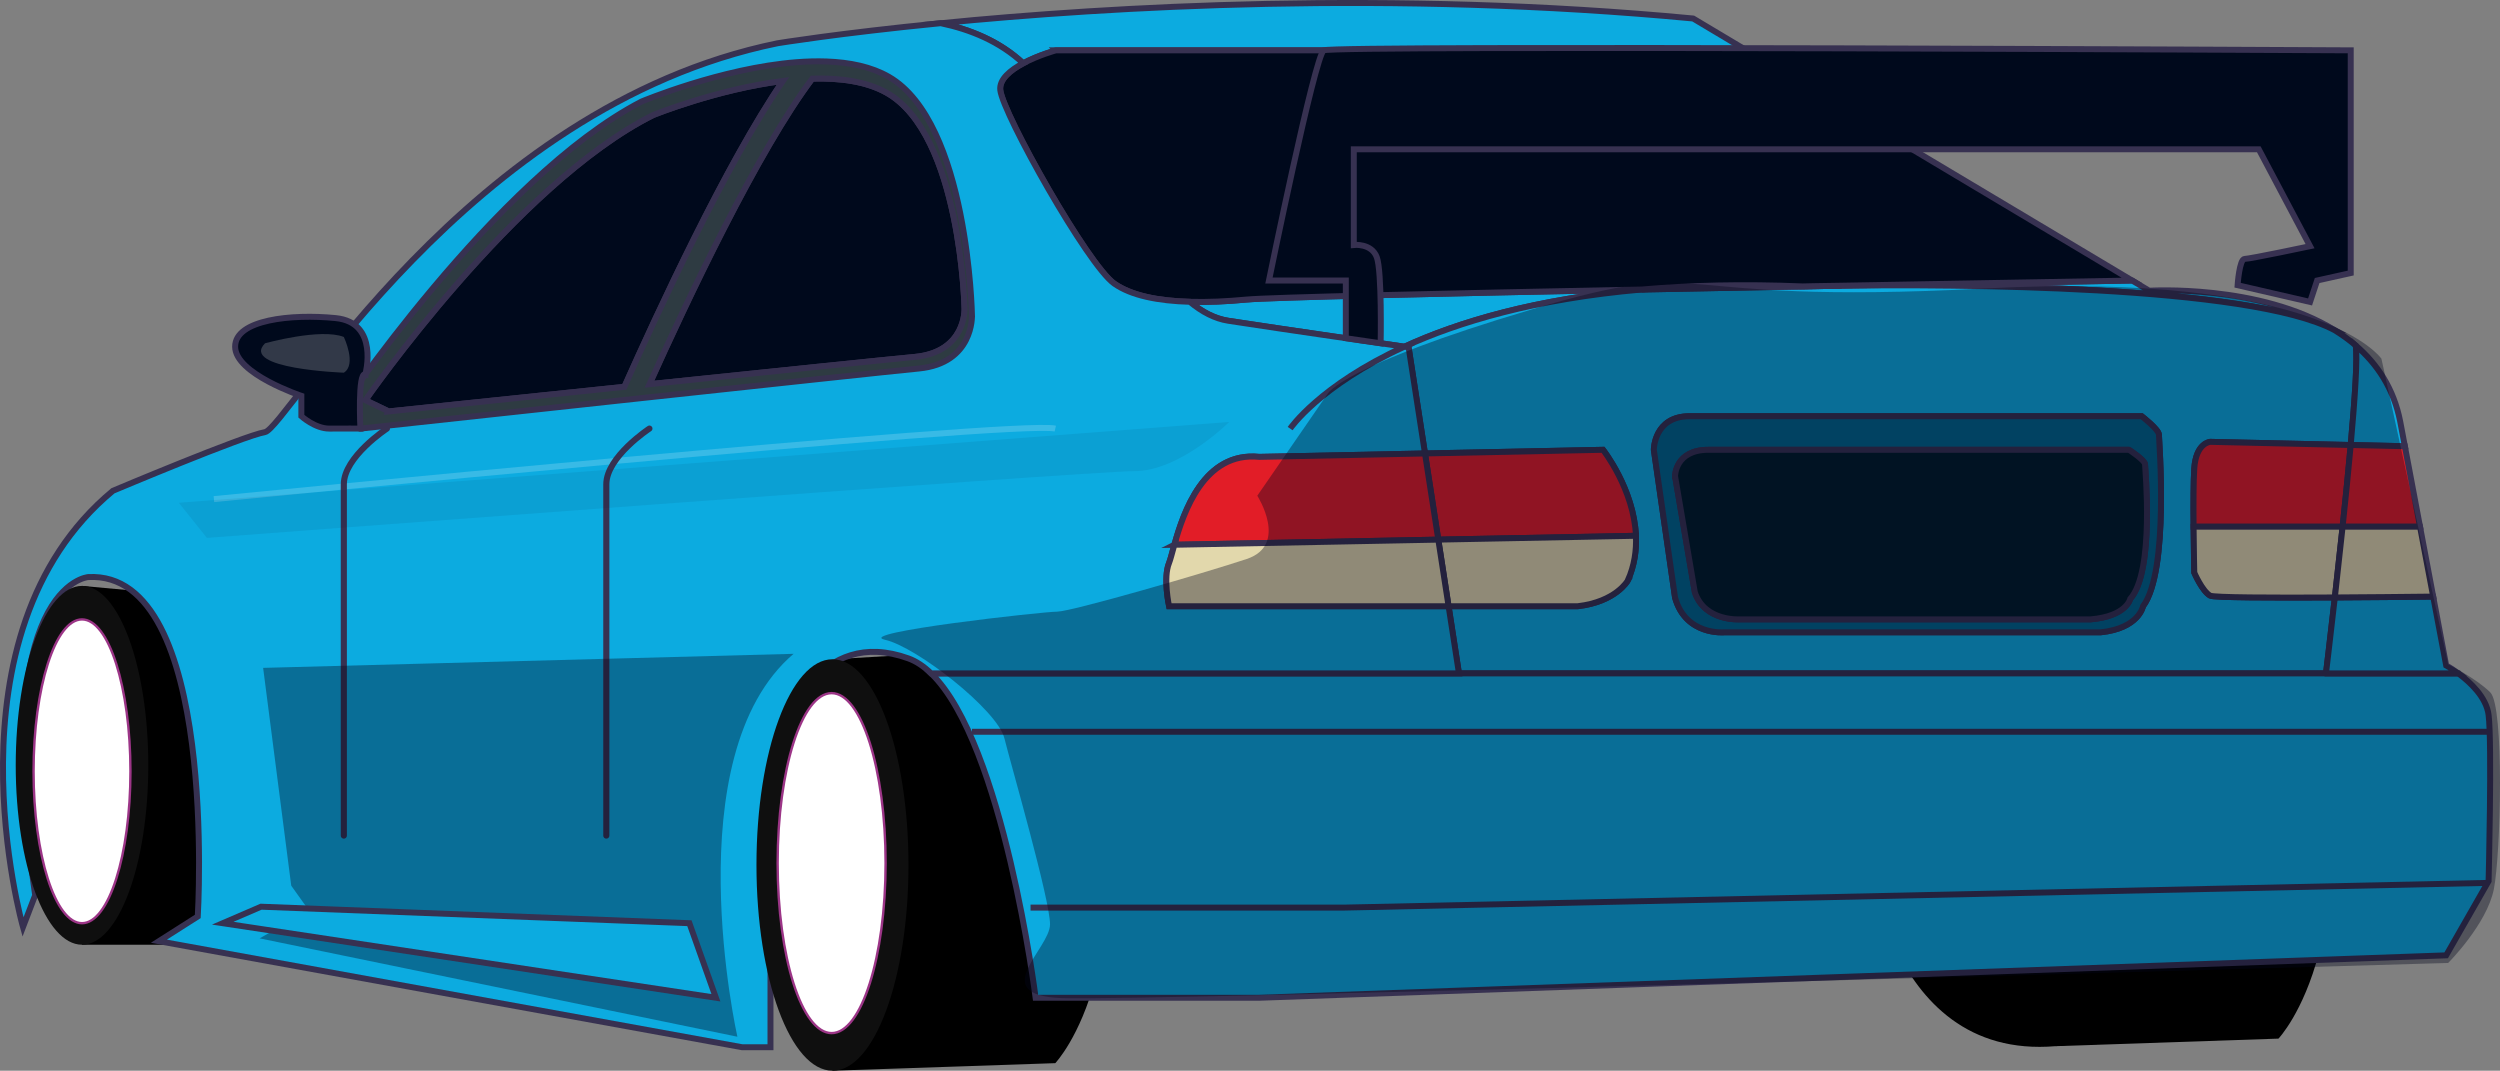 <?xml version="1.0" encoding="UTF-8"?><svg xmlns="http://www.w3.org/2000/svg" viewBox="0 0 632.581 270.925"><rect x="0" y="0" width="632.581" height="270.925" fill="#808080" stroke="none"/><defs><style>.cls-1,.cls-2,.cls-3,.cls-4,.cls-5,.cls-6,.cls-7,.cls-8,.cls-9,.cls-10{stroke-miterlimit:10;}.cls-1,.cls-2,.cls-4,.cls-5,.cls-6,.cls-7,.cls-8,.cls-9,.cls-10{stroke-width:1.509px;}.cls-1,.cls-2,.cls-11{fill:none;}.cls-1,.cls-4,.cls-5,.cls-6,.cls-7,.cls-8,.cls-9,.cls-10,.cls-11{stroke:#373151;}.cls-2{stroke:#38bae6;}.cls-3{fill:#fff;stroke:#9c3587;stroke-width:.608px;}.cls-12{opacity:.37;}.cls-12,.cls-13,.cls-14,.cls-15,.cls-16{stroke-width:0px;}.cls-12,.cls-16{fill:#04071d;mix-blend-mode:multiply;}.cls-4{fill:#0cabe0;}.cls-5{fill:#2e3b42;}.cls-6{fill:#e2d8ac;}.cls-7{fill:#e21d27;}.cls-8{fill:#00091c;}.cls-9{fill:#00658c;}.cls-10{fill:#001b27;}.cls-17{isolation:isolate;}.cls-11{stroke-linecap:round;stroke-linejoin:round;stroke-width:1.547px;}.cls-14{fill:#0f0f0f;}.cls-15{fill:#323948;}.cls-16{opacity:.07;}</style></defs><g class="cls-17"><g id="Capa_2"><g id="Capa_1-2"><path class="cls-13" d="m471.867,211.429s3.979,57.036,48.281,53.285,94.619-50.713,64.429-64.131c-30.19-13.418-112.709,10.846-112.709,10.846Z"/><path class="cls-13" d="m210.641,270.925l56.382-1.911s25.047-26.242,6.709-94.522l-20.653-10.136-42.438,2.46v104.11Z"/><path class="cls-13" d="m520.148,264.714l56.382-1.911s25.047-26.242,6.709-94.522l-20.653-10.136-42.438,2.46v104.11Z"/><path class="cls-13" d="m20.75,239.047h43.386s19.349-67.156-11.407-87.871l-31.979-2.922v90.794Z"/><path class="cls-4" d="m590.78,83.567c-19.03-11.76-46.96-10.006-46.96-10.006l-4.324-2.581c-19.416.336-45.696.799-73.436,1.311,27.334-.353,103.205-.242,124.721,11.276Z"/><path class="cls-4" d="m315.423,75.798c-5.055.479-9.905.695-14.365.569,3.098,2.566,6.314,4.271,9.74,4.798,15.447,2.376,39.296,5.803,44.556,6.556,13.703-6.271,33.145-12.116,60.061-14.465-50.056.99-94.187,1.991-99.992,2.541Z"/><path class="cls-4" d="m466.059,72.291c-3.287.061-6.592.122-9.911.184l-.004 0h0c-13.588.254-27.37.517-40.73.781-26.916,2.349-46.357,8.194-60.061,14.465.68.097,1.064.152,1.064.152l4.15,26.868,45.048-.927s7.81,9.906,8.327,21.756c.16,3.673-.372,7.531-2.065,11.341,0,0-2.995,5.367-12.679,6.485h-32.66l2.625,16.996h219.381s.983-8.078,2.246-19.217c-16.058.089-30.655.03-31.542-.463-2.013-1.118-4.025-5.814-4.025-5.814,0,0-.123-5.482-.175-11.629-.048-5.567-.037-11.678.175-14.76.447-6.485,4.025-6.709,4.025-6.709l35.557.799c1.097-12.148,1.755-22.215,1.268-25.188-1.655-1.423-3.435-2.695-5.296-3.845-21.516-11.519-97.387-11.63-124.721-11.276Zm80.221,37.722c0,1.342,2.683,34.439-4.026,43.384,0,0-1.006,5.591-10.734,6.597h-95.267s-9.728.882-12.411-8.784l-5.367-37.396s0-8.498,9.057-8.498h114.387s4.361,3.354,4.361,4.696Z"/><path class="cls-4" d="m267.19,12.734h174.725l-13.487-8.051c-76.419-7.251-147.616-3.024-190.392,1.186,7.556,1.579,14.983,4.649,20.868,10.141,3.887-2.073,8.287-3.276,8.287-3.276Z"/><path class="cls-4" d="m456.149,72.475c3.319-.062,6.624-.123,9.911-.184-6.18.08-9.883.183-9.911.184Z"/><path class="cls-4" d="m415.415,73.257c13.36-.264,27.142-.528,40.73-.781-15.18-.625-28.697-.269-40.73.781Z"/><path class="cls-8" d="m441.915,12.734h-174.725s-4.4,1.203-8.287,3.276c-3.231,1.723-6.107,4.047-5.802,6.788.671,6.038,22.14,44.279,28.849,48.975,4.314,3.02,11.073,4.369,19.108,4.595,4.461.126,9.31-.09,14.365-.569,5.805-.55,49.936-1.551,99.992-2.541,12.033-1.05,25.55-1.406,40.73-.781.001,0,.002-0.0.004-0.0.028-.001,3.73-.104,9.911-.184,27.741-.512,54.02-.975,73.436-1.311l-97.581-58.246Z"/><path class="cls-4" d="m594.807,112.601l13.701.308-1.178-6.25c-1.624-8.324-5.797-14.557-11.255-19.246.486,2.973-.171,13.041-1.268,25.188Z"/><path class="cls-4" d="m622.033,170.393H235.613c18.295,17.715,26.434,82.072,26.434,82.072h56.616l300.297-10.734,10.734-18.785s.895-34.886,0-42.042c-.565-4.519-4.692-8.319-7.66-10.51Z"/><path class="cls-4" d="m588.546,170.393h33.487c-1.733-1.279-3.074-2.013-3.074-2.013l-3.283-17.426c-7.497.087-16.394.175-24.885.221-1.263,11.139-2.246,19.217-2.246,19.217Z"/><path class="cls-4" d="m366.54,153.397h-70.725s-1.566-7.156,0-10.958c.322-.781.735-2.457,1.336-4.599,2.324-8.286,7.505-23.659,21.513-22.237l41.906-.862-4.15-26.868s-.385-.055-1.064-.152c-21.513,9.845-28.902,20.726-28.902,20.726,0,0,7.389-10.881,28.902-20.726-5.26-.754-29.109-4.18-44.556-6.556-3.426-.527-6.642-2.232-9.74-4.798-8.035-.226-14.794-1.575-19.108-4.595-6.709-4.696-28.177-42.937-28.849-48.975-.304-2.741,2.572-5.065,5.802-6.788-5.885-5.492-13.311-8.562-20.868-10.141-25.821,2.541-41.289,5.076-41.289,5.076C118.029,27.046,72.408,108.448,67.042,109.342c-5.367.895-38.465,14.843-38.465,14.843C-15.254,160.497,5.818,234.575,5.818,234.575l3.08-8.051c-11.629-78.718,13.417-80.507,13.417-80.507,33.097-1.789,27.73,85.874,27.73,85.874l-9.839,6.262,147.596,26.835h7.155v-70.667c2.684-12.523,12.523-35.781,34.887-27.73,2.025.729,3.947,2.038,5.769,3.802h133.552l-2.625-16.996Z"/><path class="cls-7" d="m594.807,112.601l-35.557-.799s-3.578.224-4.025,6.709c-.212,3.082-.223,9.193-.175,14.76h37.708c.739-6.972,1.458-14.122,2.05-20.67Z"/><path class="cls-7" d="m592.758,133.271h19.587l-3.836-20.362-13.701-.308c-.592,6.547-1.311,13.697-2.05,20.67Z"/><path class="cls-6" d="m555.05,133.271c.052,6.146.175,11.629.175,11.629,0,0,2.012,4.696,4.025,5.814.887.493,15.484.551,31.542.463.615-5.434,1.298-11.595,1.966-17.905h-37.708Z"/><path class="cls-6" d="m590.792,151.176c8.491-.047,17.388-.135,24.885-.221l-3.332-17.684h-19.587c-.668,6.31-1.35,12.472-1.966,17.905Z"/><path class="cls-7" d="m413.944,135.571c-.517-11.85-8.327-21.756-8.327-21.756l-45.048.927,3.368,21.801,50.007-.972Z"/><path class="cls-7" d="m360.569,114.742l-41.906.862c-14.008-1.421-19.189,13.951-21.513,22.237l66.787-1.298-3.368-21.801Z"/><path class="cls-6" d="m411.879,146.912c1.693-3.81,2.225-7.668,2.065-11.341l-50.007.972,2.603,16.854h32.66c9.683-1.118,12.679-6.485,12.679-6.485Z"/><path class="cls-6" d="m297.15,137.841c-.601,2.142-1.013,3.818-1.336,4.599-1.566,3.802,0,10.958,0,10.958h70.725l-2.603-16.854-66.787,1.298Z"/><path class="cls-9" d="m418.475,113.815l5.367,37.396c2.684,9.666,12.411,8.784,12.411,8.784h95.267c9.728-1.006,10.734-6.597,10.734-6.597,6.709-8.945,4.026-42.042,4.026-43.384s-4.361-4.696-4.361-4.696h-114.387c-9.057,0-9.057,8.498-9.057,8.498Zm120.234,0s4.058,2.632,4.058,3.685c0,1.053,2.497,27.021-3.746,34.039,0,0-.936,4.386-9.988,5.176h-88.648s-9.052.692-11.549-6.892l-4.994-29.341s0-6.667,8.428-6.667h106.44Z"/><path class="cls-10" d="m423.843,120.482l4.994,29.341c2.497,7.584,11.549,6.892,11.549,6.892h88.648c9.052-.79,9.988-5.176,9.988-5.176,6.243-7.018,3.746-32.986,3.746-34.039,0-1.053-4.058-3.685-4.058-3.685h-106.44c-8.428,0-8.428,6.667-8.428,6.667Z"/><path class="cls-8" d="m231.427,90.32c13.055-1.217,12.633-12.164,12.633-12.164,0,0-.842-44.197-19.793-54.739-5.11-2.843-11.755-3.729-18.731-3.523-13.727,18.153-31.719,56.253-41.212,77.324,30.282-3.152,60.872-6.318,67.103-6.898Z"/><path class="cls-8" d="m165.309,29.094c-34.954,17.436-72.855,72.174-72.855,72.174l5.896,2.838s28.751-3.011,59.638-6.228c8.22-18.463,25.852-56.594,40.122-77.397-16.642,2.069-32.8,8.612-32.8,8.612Z"/><path class="cls-5" d="m245.945,79.823s-.894-48.751-21.021-60.38c-4.428-2.558-9.939-3.686-15.842-3.891-2.463-.086-4.994-.012-7.543.187-19.109,1.494-39.232,9.966-39.232,9.966-37.123,19.232-77.376,79.612-77.376,79.612l6.262,3.131s31.728-3.451,65.246-7.076c2.106-.228,4.217-.456,6.329-.684,31.662-3.422,63.245-6.816,69.758-7.446,13.865-1.342,13.417-13.418,13.417-13.418Zm-147.596,24.283l-5.896-2.838s37.902-54.739,72.855-72.174c0,0,16.158-6.543,32.8-8.612-14.27,20.803-31.901,58.934-40.122,77.397-30.887,3.217-59.638,6.228-59.638,6.228Zm133.078-13.786c-6.23.58-36.821,3.746-67.103,6.898,9.493-21.071,27.485-59.171,41.212-77.324,6.976-.206,13.621.68,18.731,3.523,18.951,10.542,19.793,54.739,19.793,54.739,0,0,.422,10.948-12.633,12.164Z"/><path class="cls-8" d="m340.534,85.581v-14.601h-19.449s11.629-56.904,13.865-58.246c2.236-1.342,259.858,0,259.858,0v56.355l-8.498,1.891-1.789,5.422-18.338-4.237s.447-6.654,1.789-6.654,16.549-3.217,16.549-3.217l-12.971-24.513h-228.997v24.201s4.473-.497,5.814,3.082c1.342,3.578.983,21.795.983,21.795l-8.817-1.277Z"/><ellipse class="cls-14" cx="210.641" cy="218.87" rx="19.232" ry="52.055"/><ellipse class="cls-14" cx="20.75" cy="193.65" rx="16.772" ry="45.397"/><ellipse class="cls-3" cx="20.75" cy="195.165" rx="12.257" ry="38.434"/><polyline class="cls-1" points="245.947 185.161 343.057 185.161 629.85 185.161"/><polyline class="cls-1" points="629.693 223.393 339.975 229.655 260.761 229.655"/><path class="cls-2" d="m54.127,126.291s203.056-20.08,212.895-17.844"/><path class="cls-11" d="m164.324,108.448s-10.906,7.156-10.906,14.089v88.893"/><path class="cls-11" d="m97.906,108.448s-10.906,7.156-10.906,14.089v88.893"/><path class="cls-8" d="m92.454,94.692s3.604-13.09-7.522-14.203-25.438.371-25.438,7.232,16.758,12.44,16.758,12.44v5.156s3.504,3.164,7.093,3.131,7.848,0,7.848,0c0,0-.726-14.427,1.26-13.755Z"/><path class="cls-15" d="m87.001,94.301s-26.391-.926-19.932-7.443c0,0,14.139-3.917,19.932-1.592,0,0,3.329,6.994,0,9.035Z"/><ellipse class="cls-3" cx="210.426" cy="218.398" rx="13.659" ry="43.012"/><path class="cls-12" d="m602.581,90.771s-15.111-22.222-100.444-17.778c-85.333,4.444-66.667-8.889-114.667,5.333s-51.556,21.333-51.556,21.333l-17.778,25.778s8,12.444-2.667,16-44.444,13.333-48,13.333-51.556,5.333-43.556,7.111,28.444,17.778,30.222,24.889c1.778,7.111,11.556,40.889,11.556,47.111s-16,17.778,2.667,18.667,351.111-8.889,351.111-8.889c0,0,9.778-9.778,11.556-18.667,1.778-8.889,2.667-46.222-.889-49.778-3.556-3.556-10.667-7.111-10.667-7.111l-16.889-77.333Z"/><path class="cls-12" d="m200.803,165.437l-134.222,3.556,7.111,55.111,4.444,6.222-12.444,7.111,120.889,24.889s-16-71.111,14.222-96.889Z"/><polygon class="cls-4" points="181.149 252.465 174.44 233.6 66.051 229.425 56.363 233.6 181.149 252.465"/><path class="cls-16" d="m311.025,106.771L45.247,127.215l7.111,8.889s223.111-16.889,234.667-16.889,24-12.444,24-12.444Z"/></g></g></g></svg>
